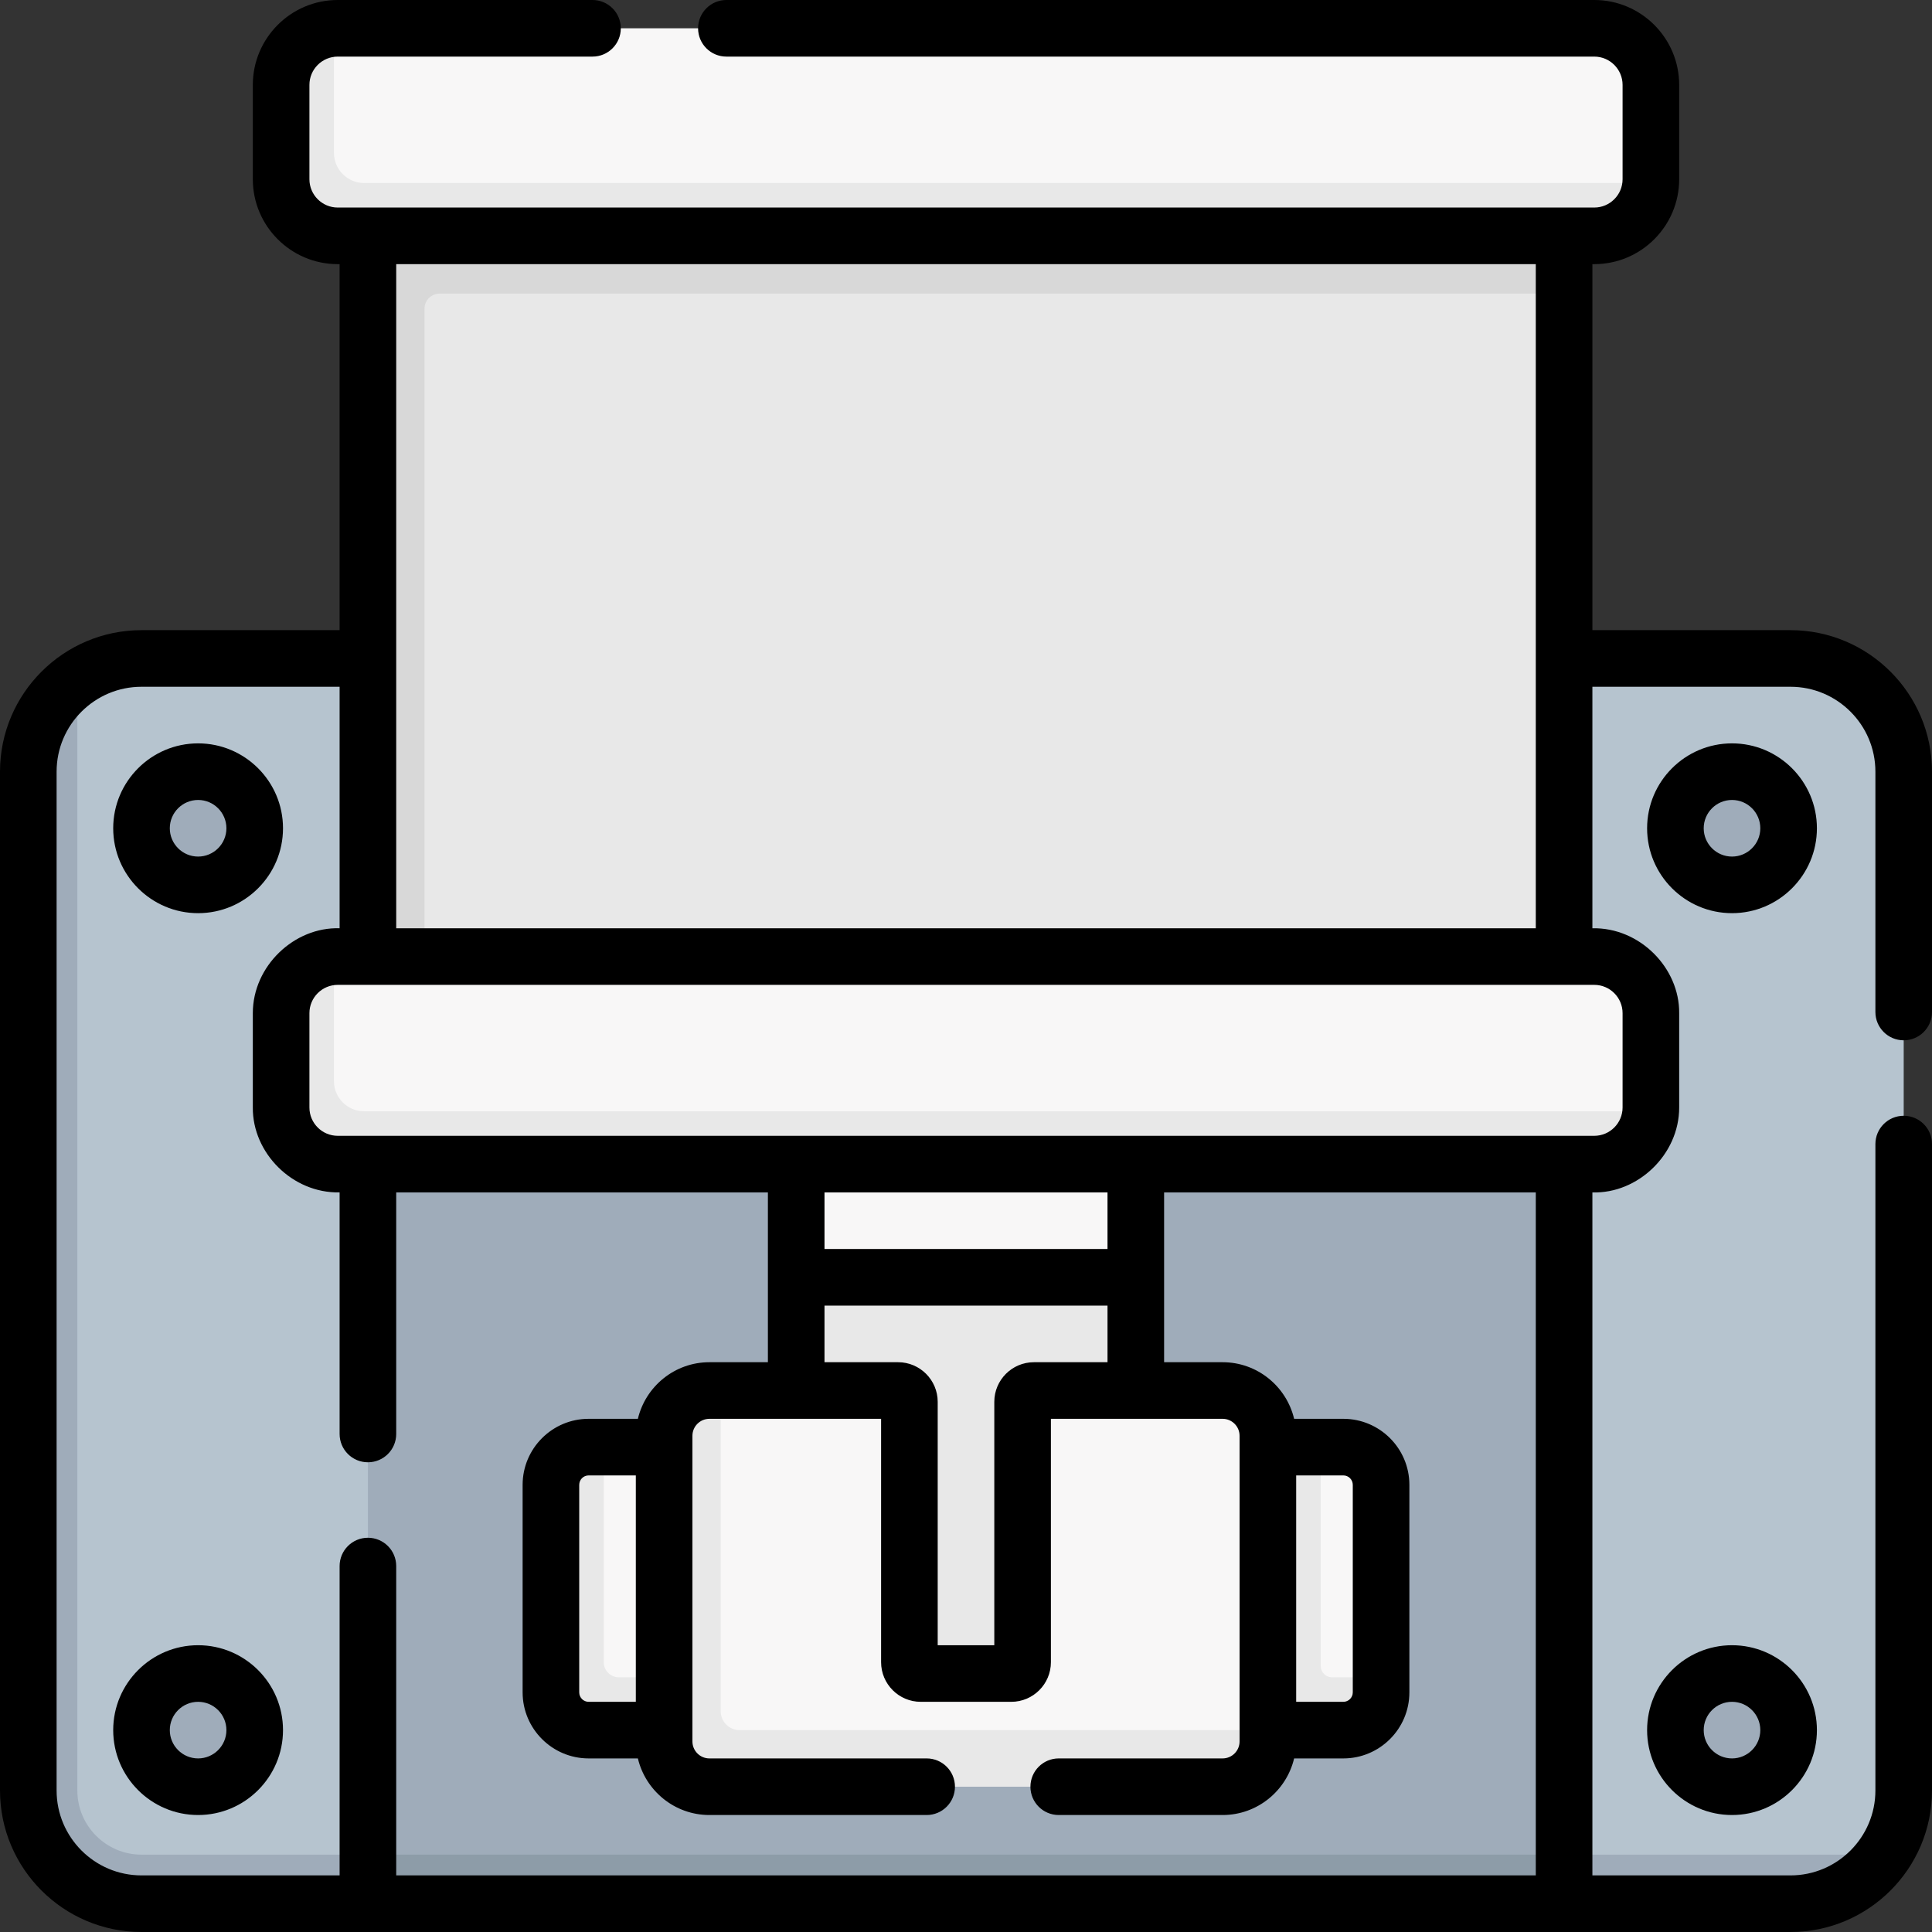 <svg id="Capa_1" enable-background="new 0 0 512 512" height="512" viewBox="0 0 512 512" width="512" xmlns="http://www.w3.org/2000/svg"><rect x="0" y="0" width="512" height="512" fill="#333333" stroke="none"/><g><g><path d="m472.853 501.422-433.486 2.078c-16.569 0-30-13.431-30-30l1.436-265.697c0-10.255 1.842-22.61 9.692-28.021 4.833-3.331 10.692-5.282 17.006-5.282h437c16.569 0 30 13.431 30 30v270c0 6.213-1.889 11.985-5.124 16.773-5.392 7.98-16.168 10.149-26.524 10.149z" fill="#b6c4cf"/><g><path d="m97.5 277.5h317v227h-317z" fill="#9facba"/></g><path d="m499.21 491.5c-5.4 7.86-14.45 13-24.71 13h-437c-16.57 0-30-13.43-30-30v-270c0-10.26 5.14-19.31 13-24.71v294.71c0 9.37 7.63 17 17 17z" fill="#9facba"/><path d="m97.5 491.5h317v13h-317z" fill="#8d9ca8"/><path d="m411.202 57.94h-313.702l6.216 98.234-6.216 107.326h317v-185.688z" fill="#e8e8e8"/><path d="m414.5 61.881v15.932h-298c-2.209 0-4 1.791-4 4v182.5h-15v-202.515l155.855-5.697z" fill="#d8d8d8"/><path d="m422.5 7.5h-333c-.336 0-.67.011-1 .033-7.818.515-13.188 9.464-13.188 17.412l.853 21.55c0 8.284 6.716 15 15 15l329.986-.028c7.948 0 15.801-5.15 16.316-12.967.022-.331.033-.664.033-1v-25c0-8.284-6.716-15-15-15z" fill="#f8f7f7"/><path d="m437.46 48.5c-.51 7.82-7.02 14-14.96 14h-333c-8.28 0-15-6.72-15-15v-25c0-7.94 6.18-14.45 14-14.96v32.96c0 4.42 3.58 8 8 8z" fill="#e8e8e8"/><path d="m301 304.495h-90v34.005l2.862 15.509-2.862 18.496h90l-2.587-17.01 2.587-16.995z" fill="#f8f7f7"/><path d="m176 383.5h-16l-3 1c-5.523 0-10 4.477-10 10v53c0 5.523 4.477 10 10 10h19l3.128-41.509z" fill="#f8f7f7"/><path d="m176 444.5 3.128 6.94-3.128 7.06h-20c-5.523 0-10-4.477-10-10v-55c0-5.523 4.477-10 10-10h4v57c0 2.209 1.791 4 4 4z" fill="#e8e8e8"/><path d="m356 383.5h-6l-14 4.307v69.693h19c5.523 0 10-4.477 10-10l1-3v-51c0-5.523-4.477-10-10-10z" fill="#f8f7f7"/><path d="m366 444.5v4c0 5.523-4.477 10-10 10h-20l-4.064-35.243 4.064-39.757h14v58c0 1.657 1.343 3 3 3z" fill="#e8e8e8"/><g fill="#9facba"><circle cx="52.5" cy="458.5" r="15"/><circle cx="52.5" cy="219.5" r="15"/><circle cx="459" cy="458.5" r="15"/><circle cx="459" cy="219.5" r="15"/></g><path d="m241 368.5h-50l-2 1c-6.627 0-12 5.373-12 12v79c0 6.627 5.373 12 12 12h134c6.627 0 12-5.373 12-12l1-2v-78c0-6.627-5.373-12-12-12z" fill="#f8f7f7"/><path d="m336 458.5v3c0 6.627-5.373 12-12 12h-136c-6.627 0-12-5.373-12-12v-81c0-6.627 5.373-12 12-12h3v85c0 2.761 2.239 5 5 5z" fill="#e8e8e8"/><path d="m211 338.5v30h27c1.657 0 3 1.343 3 3v69c0 1.657 1.343 3 3 3h24c1.657 0 3-1.343 3-3v-69c0-1.657 1.343-3 3-3h27v-30z" fill="#e8e8e8"/><path d="m422.5 253.5h-333c-.336 0-.67.011-1 .033-7.818.515-12.197 9.849-12.197 17.797l-.028 20.229c0 8.284 6.716 15 15 15l328.954-.22c7.948 0 16.723-4.021 17.238-11.839.022-.331.033-.664.033-1v-25c0-8.284-6.716-15-15-15z" fill="#f8f7f7"/><path d="m437.46 294.5c-.51 7.82-7.02 14-14.96 14h-333c-8.28 0-15-6.72-15-15v-25c0-7.94 6.18-14.45 14-14.96v32.96c0 4.42 3.58 8 8 8z" fill="#e8e8e8"/></g><g><path d="m504.5 275.691c4.143 0 7.5-3.357 7.5-7.5v-63.691c0-20.678-16.822-37.5-37.5-37.5h-52.5v-97h.5c12.406 0 22.5-10.094 22.5-22.5v-25c0-12.406-10.094-22.5-22.5-22.5h-230c-4.143 0-7.5 3.357-7.5 7.5s3.357 7.5 7.5 7.5h230c4.136 0 7.5 3.364 7.5 7.5v25c0 4.136-3.364 7.5-7.5 7.5h-333c-4.136 0-7.5-3.364-7.5-7.5v-25c0-4.136 3.364-7.5 7.5-7.5h67.521c4.143 0 7.5-3.357 7.5-7.5s-3.357-7.5-7.5-7.5h-67.521c-12.406 0-22.5 10.094-22.5 22.5v25c0 12.406 10.094 22.5 22.5 22.5h.5v97h-52.5c-20.678 0-37.5 16.822-37.5 37.5v270c0 20.678 16.822 37.5 37.5 37.5h437c20.678 0 37.5-16.822 37.5-37.5v-171.309c0-4.143-3.357-7.5-7.5-7.5s-7.5 3.357-7.5 7.5v171.309c0 12.406-10.094 22.5-22.5 22.5h-52.5v-181c11.972.391 23.004-9.976 23-22.5v-25c.109-12.005-10.452-22.756-23-22.5v-64h52.5c12.406 0 22.5 10.094 22.5 22.5v63.691c0 4.143 3.357 7.5 7.5 7.5zm-97.5 221.309h-302v-81.979c0-4.143-3.357-7.5-7.5-7.5s-7.5 3.357-7.5 7.5v81.979h-52.5c-12.406 0-22.5-10.094-22.5-22.5v-270c0-12.406 10.094-22.5 22.5-22.5h52.5v64c-11.972-.391-23.004 9.976-23 22.5v25c-.109 12.005 10.452 22.756 23 22.5v64.021c0 4.143 3.357 7.5 7.5 7.5s7.5-3.357 7.5-7.5v-64.021h98.5v45h-15.5c-9.201 0-16.915 6.414-18.955 15h-13.045c-9.649 0-17.5 7.851-17.5 17.5v55c0 9.649 7.851 17.5 17.5 17.5h13.045c2.04 8.586 9.754 15 18.955 15h57.574c4.143 0 7.5-3.357 7.5-7.5s-3.357-7.5-7.5-7.5h-57.574c-2.481 0-4.5-2.019-4.5-4.5v-81c0-2.481 2.019-4.5 4.5-4.5h45.5v64.5c0 5.79 4.71 10.5 10.5 10.5h24c5.79 0 10.5-4.71 10.5-10.5v-64.5h45.5c2.481 0 4.5 2.019 4.5 4.5v81c0 2.481-2.019 4.5-4.5 4.5h-43.426c-4.143 0-7.5 3.357-7.5 7.5s3.357 7.5 7.5 7.5h43.426c9.201 0 16.915-6.414 18.955-15h13.045c9.649 0 17.5-7.851 17.5-17.5v-55c0-9.649-7.851-17.5-17.5-17.5h-13.045c-2.04-8.586-9.754-15-18.955-15h-15.5v-45h98.5zm-133-136c-5.79 0-10.5 4.71-10.5 10.5v64.5h-15v-64.5c0-5.79-4.71-10.5-10.5-10.5h-19.5v-15h75v15zm19.5-30h-75v-15h75zm-137.5 120c-1.379 0-2.5-1.121-2.5-2.5v-55c0-1.379 1.121-2.5 2.5-2.5h12.5v60zm200-60c1.379 0 2.5 1.121 2.5 2.5v55c0 1.379-1.121 2.5-2.5 2.5h-12.5v-60zm74-122.5v25c0 4.136-3.364 7.5-7.5 7.5-98.499 0-234.755 0-333 0-4.136 0-7.5-3.364-7.5-7.5v-25c0-4.136 3.364-7.5 7.5-7.5h333c4.136 0 7.5 3.364 7.5 7.5zm-325-22.5v-176h302v176z"/><path d="m52.5 436c-12.406 0-22.5 10.094-22.5 22.5s10.094 22.5 22.5 22.5 22.5-10.094 22.5-22.5-10.094-22.5-22.5-22.5zm0 30c-4.136 0-7.5-3.364-7.5-7.5s3.364-7.5 7.5-7.5 7.5 3.364 7.5 7.5-3.364 7.5-7.5 7.5z"/><path d="m52.5 242c12.406 0 22.5-10.094 22.5-22.5s-10.094-22.5-22.5-22.5-22.5 10.094-22.5 22.5 10.094 22.5 22.5 22.5zm0-30c4.136 0 7.5 3.364 7.5 7.5s-3.364 7.5-7.5 7.5-7.5-3.364-7.5-7.5 3.364-7.5 7.5-7.5z"/><path d="m459 436c-12.406 0-22.5 10.094-22.5 22.5s10.094 22.5 22.5 22.5 22.5-10.094 22.5-22.5-10.094-22.5-22.5-22.5zm0 30c-4.136 0-7.5-3.364-7.5-7.5s3.364-7.5 7.5-7.5 7.5 3.364 7.5 7.5-3.364 7.5-7.5 7.5z"/><path d="m459 197c-12.406 0-22.5 10.094-22.5 22.5s10.094 22.5 22.5 22.5 22.5-10.094 22.5-22.5-10.094-22.5-22.5-22.5zm0 30c-4.136 0-7.5-3.364-7.5-7.5s3.364-7.5 7.5-7.5 7.5 3.364 7.5 7.5-3.364 7.5-7.5 7.5z"/></g></g></svg>